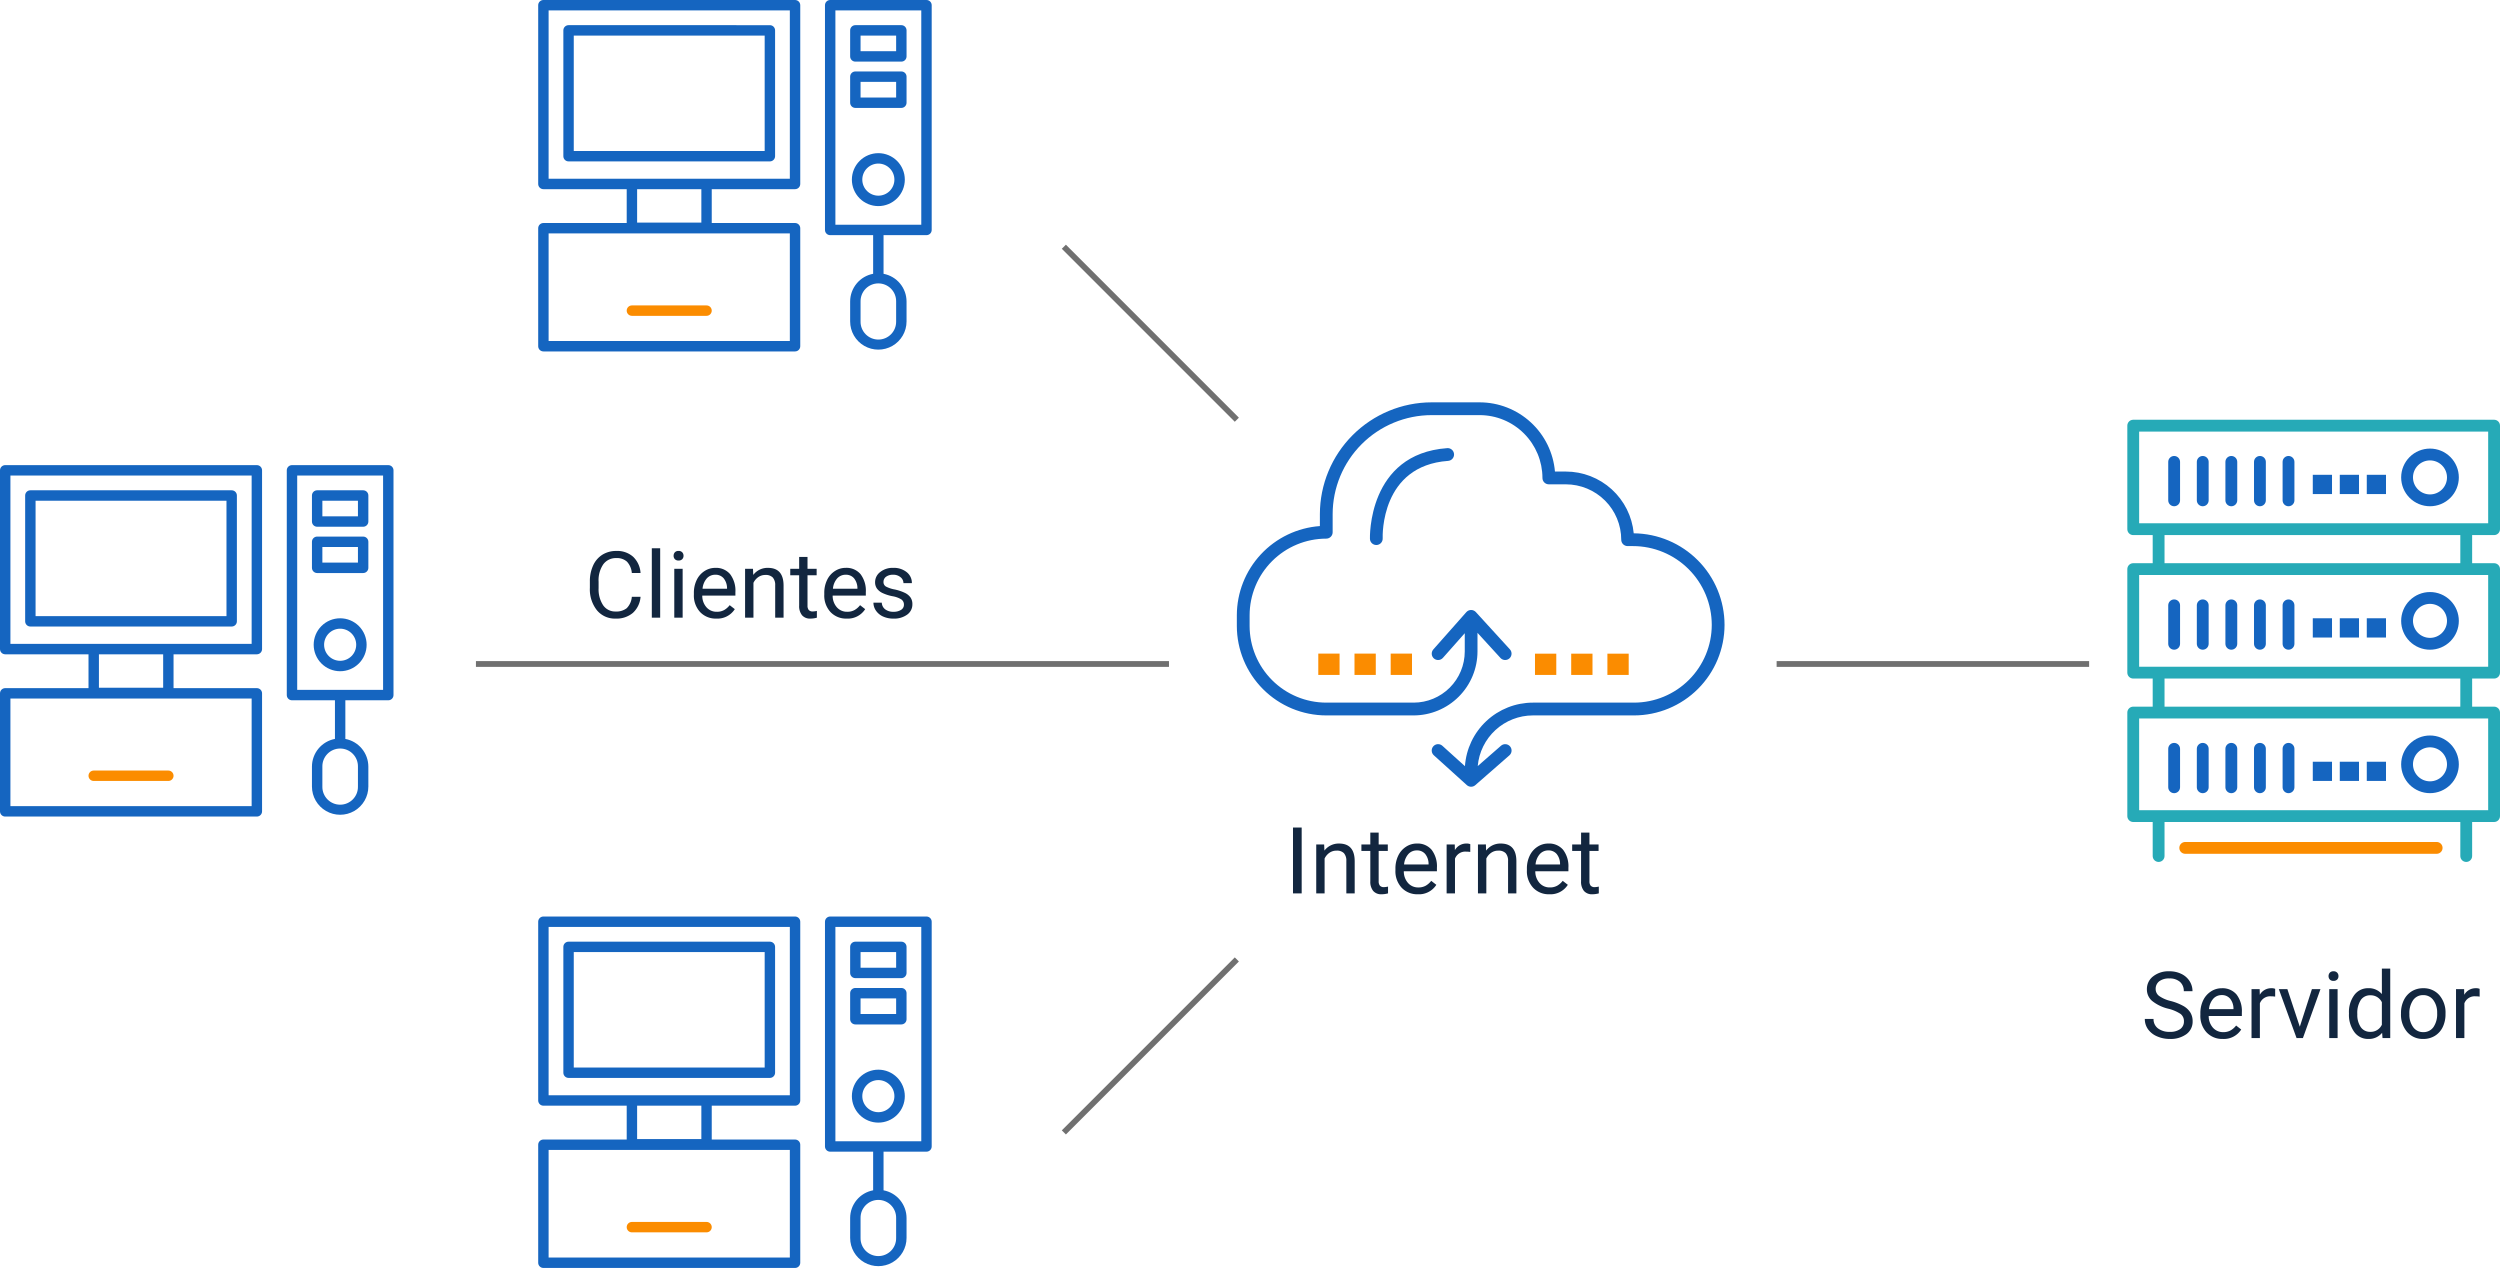 <svg xmlns="http://www.w3.org/2000/svg" xmlns:xlink="http://www.w3.org/1999/xlink" width="432" height="219.102" viewBox="0 0 432 219.102">
  <defs>
    <linearGradient id="linear-gradient" x1="-1.504" y1="3.495" x2="-1.483" y2="3.495" gradientUnits="objectBoundingBox">
      <stop offset="0" stop-color="#9d6262"/>
      <stop offset="1" stop-color="#1a1a1a"/>
    </linearGradient>
    <clipPath id="clip-path">
      <path id="Trazado_601327" data-name="Trazado 601327" d="M87.426,25.478c-13.786.984-13.358,15.534-13.352,15.68a1.1,1.1,0,0,0,1.1,1.059h.043a1.1,1.1,0,0,0,1.059-1.145c-.019-.513-.335-12.56,11.305-13.392a1.105,1.105,0,0,0-.051-2.207,1.046,1.046,0,0,0-.107.006" transform="translate(-74.072 -25.472)" fill="#1565c0"/>
    </clipPath>
    <clipPath id="clip-path-2">
      <path id="Trazado_601328" data-name="Trazado 601328" d="M33.671,0A19.34,19.34,0,0,0,14.351,19.319v2.062A15.478,15.478,0,0,0,0,36.8v1.841A15.474,15.474,0,0,0,15.457,54.1H30.544A11.055,11.055,0,0,0,41.585,43.057V39.828l3.968,4.341a1.1,1.1,0,1,0,1.63-1.49L41.3,36.238a1.121,1.121,0,0,0-.826-.357,1.093,1.093,0,0,0-.817.373l-5.7,6.44a1.1,1.1,0,0,0,.093,1.558,1.116,1.116,0,0,0,.733.277,1.1,1.1,0,0,0,.826-.373l3.776-4.26v3.161a8.845,8.845,0,0,1-8.834,8.834H15.457A13.263,13.263,0,0,1,2.208,38.642V36.8A13.263,13.263,0,0,1,15.457,23.551a1.1,1.1,0,0,0,1.1-1.105V19.319A17.13,17.13,0,0,1,33.671,2.208h8.281A10.869,10.869,0,0,1,52.81,13.063a1.1,1.1,0,0,0,1.105,1.105h2.94a9.577,9.577,0,0,1,9.57,9.567,1.1,1.1,0,0,0,1.105,1.105h.919A13.633,13.633,0,0,1,82.068,38.455,13.45,13.45,0,0,1,68.633,51.891H51.155A11.78,11.78,0,0,0,39.418,62.873l-3.9-3.524a1.1,1.1,0,1,0-1.478,1.639l5.7,5.151a1.1,1.1,0,0,0,1.466.012L47.1,61a1.1,1.1,0,0,0-1.453-1.661l-4.018,3.512A9.579,9.579,0,0,1,51.155,54.1H68.633A15.661,15.661,0,0,0,84.276,38.455,15.842,15.842,0,0,0,68.583,22.632,11.794,11.794,0,0,0,56.856,11.96H54.971A13.08,13.08,0,0,0,41.952,0Z" fill="url(#linear-gradient)"/>
    </clipPath>
    <clipPath id="clip-path-3">
      <rect id="Rectángulo_298110" data-name="Rectángulo 298110" width="3.68" height="3.68" fill="#fb8c00"/>
    </clipPath>
    <clipPath id="clip-path-6">
      <rect id="Rectángulo_298116" data-name="Rectángulo 298116" width="3.679" height="3.679" fill="#fb8c00"/>
    </clipPath>
    <clipPath id="clip-path-8">
      <rect id="Rectángulo_298120" data-name="Rectángulo 298120" width="3.683" height="3.679" fill="#fb8c00"/>
    </clipPath>
    <clipPath id="clip-path-9">
      <path id="Trazado_601329" data-name="Trazado 601329" d="M202.008,55.544V52.1a3.074,3.074,0,1,1,6.147,0v3.448a3.074,3.074,0,1,1-6.147,0M197.659,1.8H212.5V38.836H197.659Zm-.9-1.8a.9.9,0,0,0-.9.9V39.736a.9.9,0,0,0,.9.9h7.422v6.674a4.878,4.878,0,0,0-3.973,4.786v3.448a4.873,4.873,0,1,0,9.746,0V52.1a4.879,4.879,0,0,0-3.974-4.787V40.635H213.4a.9.9,0,0,0,.9-.9V.9a.9.9,0,0,0-.9-.9Z" transform="translate(-195.86 0)" fill="#1565c0"/>
    </clipPath>
    <clipPath id="clip-path-10">
      <path id="Trazado_601330" data-name="Trazado 601330" d="M18.984,18.987H51.973V38.93H18.984Zm-.9-1.8a.9.9,0,0,0-.9.9V39.829a.9.9,0,0,0,.9.9H52.872a.9.9,0,0,0,.9-.9V18.088a.9.9,0,0,0-.9-.9Z" transform="translate(-17.185 -17.188)" fill="#1565c0"/>
    </clipPath>
    <clipPath id="clip-path-11">
      <path id="Trazado_601331" data-name="Trazado 601331" d="M1.8,40.336H43.484V58.928H1.8Zm15.294-7.647h11.1v5.772h-11.1ZM1.8,1.8H43.484v29.09H1.8ZM.9,0A.9.9,0,0,0,0,.9V31.789a.9.9,0,0,0,.9.9H15.295v5.848H.9a.9.9,0,0,0-.9.9V59.828a.9.9,0,0,0,.9.9H44.384a.9.9,0,0,0,.9-.9V39.436a.9.9,0,0,0-.9-.9H29.989V32.689H44.384a.9.9,0,0,0,.9-.9V.9a.9.9,0,0,0-.9-.9Z" fill="#1565c0"/>
    </clipPath>
    <clipPath id="clip-path-12">
      <path id="Trazado_601332" data-name="Trazado 601332" d="M61.347,208.6a.9.9,0,0,0,0,1.8H74.242a.9.9,0,1,0,0-1.8Z" transform="translate(-60.448 -208.604)" fill="#fb8c00"/>
    </clipPath>
    <clipPath id="clip-path-13">
      <path id="Trazado_601333" data-name="Trazado 601333" d="M214.847,18.987h6.147v2.7h-6.147Zm-.9-1.8a.9.9,0,0,0-.9.9v4.5a.9.9,0,0,0,.9.9h7.947a.9.9,0,0,0,.9-.9v-4.5a.9.9,0,0,0-.9-.9Z" transform="translate(-213.048 -17.188)" fill="#1565c0"/>
    </clipPath>
    <clipPath id="clip-path-14">
      <path id="Trazado_601335" data-name="Trazado 601335" d="M216.031,109.172a2.774,2.774,0,1,1,2.774,2.774,2.777,2.777,0,0,1-2.774-2.774m-1.8,0a4.574,4.574,0,1,0,4.573-4.573,4.578,4.578,0,0,0-4.573,4.573" transform="translate(-214.232 -104.599)" fill="#1565c0"/>
    </clipPath>
    <clipPath id="clip-path-16">
      <path id="Trazado_601336" data-name="Trazado 601336" d="M2.045,51.622H62.356V67.467H2.045Zm4.386-6.9H57.542v4.856H6.431ZM2.045,26.833H62.356V42.678H2.045Zm4.386-6.9H57.542v4.856H6.431ZM2.045,2.044H62.356V17.889H2.045ZM1.022,0A1.022,1.022,0,0,0,0,1.022V18.911a1.022,1.022,0,0,0,1.022,1.022H4.386v4.856H1.022A1.022,1.022,0,0,0,0,25.811V43.7a1.021,1.021,0,0,0,1.022,1.022H4.386v4.856H1.022A1.021,1.021,0,0,0,0,50.6V68.489a1.022,1.022,0,0,0,1.022,1.022H4.386v5.878a1.022,1.022,0,0,0,2.045,0V69.511H57.542v5.878a1.022,1.022,0,1,0,2.044,0V69.511h3.792A1.022,1.022,0,0,0,64.4,68.489V50.6a1.021,1.021,0,0,0-1.022-1.022H59.586V44.722h3.792A1.021,1.021,0,0,0,64.4,43.7V25.811a1.022,1.022,0,0,0-1.022-1.022H59.586V19.933h3.792A1.021,1.021,0,0,0,64.4,18.911V1.022A1.022,1.022,0,0,0,63.378,0Z" fill="#26aab7"/>
    </clipPath>
    <clipPath id="clip-path-17">
      <path id="Trazado_601337" data-name="Trazado 601337" d="M166.642,22.317a2.939,2.939,0,1,1,2.939,2.939,2.943,2.943,0,0,1-2.939-2.939m-2.044,0a4.983,4.983,0,1,0,4.983-4.983,4.988,4.988,0,0,0-4.983,4.983" transform="translate(-164.598 -17.334)" fill="#1565c0"/>
    </clipPath>
    <clipPath id="clip-path-18">
      <path id="Trazado_601338" data-name="Trazado 601338" d="M24.592,22.8v6.644a1.022,1.022,0,1,0,2.044,0V22.8a1.022,1.022,0,1,0-2.044,0" transform="translate(-24.592 -21.778)" fill="#1565c0"/>
    </clipPath>
    <clipPath id="clip-path-19">
      <path id="Trazado_601339" data-name="Trazado 601339" d="M41.78,22.8v6.644a1.022,1.022,0,1,0,2.045,0V22.8a1.022,1.022,0,1,0-2.045,0" transform="translate(-41.78 -21.778)" fill="#1565c0"/>
    </clipPath>
    <clipPath id="clip-path-20">
      <path id="Trazado_601340" data-name="Trazado 601340" d="M58.964,22.8v6.644a1.022,1.022,0,1,0,2.045,0V22.8a1.022,1.022,0,1,0-2.045,0" transform="translate(-58.964 -21.778)" fill="#1565c0"/>
    </clipPath>
    <clipPath id="clip-path-21">
      <path id="Trazado_601341" data-name="Trazado 601341" d="M76.149,22.8v6.644a1.022,1.022,0,1,0,2.045,0V22.8a1.022,1.022,0,0,0-2.045,0" transform="translate(-76.149 -21.778)" fill="#1565c0"/>
    </clipPath>
    <clipPath id="clip-path-22">
      <path id="Trazado_601342" data-name="Trazado 601342" d="M93.338,22.8v6.644a1.022,1.022,0,1,0,2.044,0V22.8a1.022,1.022,0,1,0-2.044,0" transform="translate(-93.338 -21.778)" fill="#1565c0"/>
    </clipPath>
    <clipPath id="clip-path-23">
      <rect id="Rectángulo_298136" data-name="Rectángulo 298136" width="3.322" height="3.322" fill="#1565c0"/>
    </clipPath>
    <clipPath id="clip-path-26">
      <path id="Trazado_601343" data-name="Trazado 601343" d="M166.642,108.543a2.939,2.939,0,1,1,2.939,2.939,2.943,2.943,0,0,1-2.939-2.939m-2.044,0a4.983,4.983,0,1,0,4.983-4.983,4.988,4.988,0,0,0-4.983,4.983" transform="translate(-164.598 -103.56)" fill="#1565c0"/>
    </clipPath>
    <clipPath id="clip-path-27">
      <path id="Trazado_601344" data-name="Trazado 601344" d="M24.592,109.027v6.644a1.022,1.022,0,1,0,2.044,0v-6.644a1.022,1.022,0,1,0-2.044,0" transform="translate(-24.592 -108.005)" fill="#1565c0"/>
    </clipPath>
    <clipPath id="clip-path-28">
      <path id="Trazado_601345" data-name="Trazado 601345" d="M41.78,109.027v6.644a1.022,1.022,0,0,0,2.045,0v-6.644a1.022,1.022,0,0,0-2.045,0" transform="translate(-41.78 -108.005)" fill="#1565c0"/>
    </clipPath>
    <clipPath id="clip-path-29">
      <path id="Trazado_601346" data-name="Trazado 601346" d="M58.964,109.027v6.644a1.022,1.022,0,0,0,2.045,0v-6.644a1.022,1.022,0,0,0-2.045,0" transform="translate(-58.964 -108.005)" fill="#1565c0"/>
    </clipPath>
    <clipPath id="clip-path-30">
      <path id="Trazado_601347" data-name="Trazado 601347" d="M76.149,109.027v6.644a1.022,1.022,0,0,0,2.045,0v-6.644a1.022,1.022,0,0,0-2.045,0" transform="translate(-76.149 -108.005)" fill="#1565c0"/>
    </clipPath>
    <clipPath id="clip-path-31">
      <path id="Trazado_601348" data-name="Trazado 601348" d="M93.338,109.027v6.644a1.022,1.022,0,0,0,2.044,0v-6.644a1.022,1.022,0,1,0-2.044,0" transform="translate(-93.338 -108.005)" fill="#1565c0"/>
    </clipPath>
    <clipPath id="clip-path-35">
      <path id="Trazado_601349" data-name="Trazado 601349" d="M166.642,194.77a2.939,2.939,0,1,1,2.939,2.939,2.943,2.943,0,0,1-2.939-2.939m-2.044,0a4.983,4.983,0,1,0,4.983-4.983,4.988,4.988,0,0,0-4.983,4.983" transform="translate(-164.598 -189.787)" fill="#1565c0"/>
    </clipPath>
    <clipPath id="clip-path-36">
      <path id="Trazado_601350" data-name="Trazado 601350" d="M24.592,195.253V201.9a1.022,1.022,0,1,0,2.044,0v-6.644a1.022,1.022,0,1,0-2.044,0" transform="translate(-24.592 -194.231)" fill="#1565c0"/>
    </clipPath>
    <clipPath id="clip-path-37">
      <path id="Trazado_601351" data-name="Trazado 601351" d="M41.78,195.253V201.9a1.022,1.022,0,0,0,2.045,0v-6.644a1.022,1.022,0,0,0-2.045,0" transform="translate(-41.78 -194.231)" fill="#1565c0"/>
    </clipPath>
    <clipPath id="clip-path-38">
      <path id="Trazado_601352" data-name="Trazado 601352" d="M58.964,195.253V201.9a1.022,1.022,0,0,0,2.045,0v-6.644a1.022,1.022,0,0,0-2.045,0" transform="translate(-58.964 -194.231)" fill="#1565c0"/>
    </clipPath>
    <clipPath id="clip-path-39">
      <path id="Trazado_601353" data-name="Trazado 601353" d="M76.149,195.253V201.9a1.022,1.022,0,0,0,2.045,0v-6.644a1.022,1.022,0,0,0-2.045,0" transform="translate(-76.149 -194.231)" fill="#1565c0"/>
    </clipPath>
    <clipPath id="clip-path-40">
      <path id="Trazado_601354" data-name="Trazado 601354" d="M93.338,195.253V201.9a1.022,1.022,0,1,0,2.044,0v-6.644a1.022,1.022,0,1,0-2.044,0" transform="translate(-93.338 -194.231)" fill="#1565c0"/>
    </clipPath>
    <clipPath id="clip-path-44">
      <path id="Trazado_601355" data-name="Trazado 601355" d="M32.281,253.789a1.022,1.022,0,0,0,0,2.045H75.725a1.022,1.022,0,1,0,0-2.045Z" transform="translate(-31.259 -253.789)" fill="#fb8c00"/>
    </clipPath>
  </defs>
  <g id="Grupo_893203" data-name="Grupo 893203" transform="translate(7014 12384.318)">
    <g id="Grupo_889415" data-name="Grupo 889415" transform="translate(-6800.275 -12314.794)" style="isolation: isolate">
      <g id="Grupo_887360" data-name="Grupo 887360" transform="translate(22.999 7.909)">
        <g id="Grupo_887359" data-name="Grupo 887359" clip-path="url(#clip-path)">
          <rect id="Rectángulo_298107" data-name="Rectángulo 298107" width="15.01" height="16.745" transform="translate(-0.432 0)" fill="#1565c0"/>
        </g>
      </g>
      <g id="Grupo_887362" data-name="Grupo 887362">
        <g id="Grupo_887361" data-name="Grupo 887361" clip-path="url(#clip-path-2)">
          <rect id="Rectángulo_298108" data-name="Rectángulo 298108" width="84.276" height="66.425" fill="#1565c0"/>
        </g>
      </g>
      <g id="Grupo_887364" data-name="Grupo 887364" transform="translate(51.521 43.425)">
        <g id="Grupo_887363" data-name="Grupo 887363" clip-path="url(#clip-path-3)">
          <rect id="Rectángulo_298109" data-name="Rectángulo 298109" width="3.68" height="3.68" transform="translate(0 0)" fill="#fb8c00"/>
        </g>
      </g>
      <g id="Grupo_887366" data-name="Grupo 887366" transform="translate(57.778 43.425)">
        <g id="Grupo_887365" data-name="Grupo 887365" clip-path="url(#clip-path-3)">
          <rect id="Rectángulo_298111" data-name="Rectángulo 298111" width="3.68" height="3.68" transform="translate(0 0)" fill="#fb8c00"/>
        </g>
      </g>
      <g id="Grupo_887368" data-name="Grupo 887368" transform="translate(64.034 43.425)">
        <g id="Grupo_887367" data-name="Grupo 887367" clip-path="url(#clip-path-3)">
          <rect id="Rectángulo_298113" data-name="Rectángulo 298113" width="3.68" height="3.68" transform="translate(0 0)" fill="#fb8c00"/>
        </g>
      </g>
      <g id="Grupo_887370" data-name="Grupo 887370" transform="translate(14.075 43.423)">
        <g id="Grupo_887369" data-name="Grupo 887369" clip-path="url(#clip-path-6)">
          <rect id="Rectángulo_298115" data-name="Rectángulo 298115" width="3.679" height="3.679" fill="#fb8c00"/>
        </g>
      </g>
      <g id="Grupo_887372" data-name="Grupo 887372" transform="translate(20.332 43.423)">
        <g id="Grupo_887371" data-name="Grupo 887371" clip-path="url(#clip-path-6)">
          <rect id="Rectángulo_298117" data-name="Rectángulo 298117" width="3.679" height="3.679" transform="translate(0)" fill="#fb8c00"/>
        </g>
      </g>
      <g id="Grupo_887374" data-name="Grupo 887374" transform="translate(26.585 43.423)">
        <g id="Grupo_887373" data-name="Grupo 887373" clip-path="url(#clip-path-8)">
          <rect id="Rectángulo_298119" data-name="Rectángulo 298119" width="3.683" height="3.679" fill="#fb8c00"/>
        </g>
      </g>
    </g>
    <g id="Grupo_889416" data-name="Grupo 889416" transform="translate(-6921 -12384.318)">
      <g id="Grupo_887377" data-name="Grupo 887377" transform="translate(49.557)">
        <g id="Grupo_887376" data-name="Grupo 887376" clip-path="url(#clip-path-9)">
          <rect id="Rectángulo_298121" data-name="Rectángulo 298121" width="19.805" height="60.819" transform="translate(-1.366 0.031) rotate(-1.296)" fill="#1565c0"/>
        </g>
      </g>
      <g id="Grupo_887379" data-name="Grupo 887379" transform="translate(4.348 4.349)" style="isolation: isolate">
        <g id="Grupo_887378" data-name="Grupo 887378" clip-path="url(#clip-path-10)">
          <rect id="Rectángulo_298122" data-name="Rectángulo 298122" width="37.11" height="24.362" transform="translate(-0.532 0.012) rotate(-1.296)" fill="#1565c0"/>
        </g>
      </g>
      <g id="Grupo_887381" data-name="Grupo 887381">
        <g id="Grupo_887380" data-name="Grupo 887380" clip-path="url(#clip-path-11)">
          <rect id="Rectángulo_298123" data-name="Rectángulo 298123" width="46.645" height="61.737" transform="translate(-1.373 0.031) rotate(-1.296)" fill="#1565c0"/>
        </g>
      </g>
      <g id="Grupo_887383" data-name="Grupo 887383" transform="translate(15.295 52.781)" style="isolation: isolate">
        <g id="Grupo_887382" data-name="Grupo 887382" clip-path="url(#clip-path-12)">
          <rect id="Rectángulo_298124" data-name="Rectángulo 298124" width="14.731" height="2.131" transform="matrix(1, -0.023, 0.023, 1, -0.041, 0.001)" fill="#fb8c00"/>
        </g>
      </g>
      <g id="Grupo_887385" data-name="Grupo 887385" transform="translate(53.906 4.349)">
        <g id="Grupo_887384" data-name="Grupo 887384" clip-path="url(#clip-path-13)">
          <rect id="Rectángulo_298125" data-name="Rectángulo 298125" width="9.886" height="6.517" transform="translate(-0.142 0.003) rotate(-1.296)" fill="#1565c0"/>
        </g>
      </g>
      <g id="Grupo_887389" data-name="Grupo 887389" transform="translate(54.205 26.466)">
        <g id="Grupo_887388" data-name="Grupo 887388" clip-path="url(#clip-path-14)">
          <rect id="Rectángulo_298127" data-name="Rectángulo 298127" width="9.352" height="9.351" transform="translate(-0.207 0.005) rotate(-1.296)" fill="#1565c0"/>
        </g>
      </g>
      <g id="Grupo_887391" data-name="Grupo 887391" transform="translate(53.906 12.349)">
        <g id="Grupo_887384-2" data-name="Grupo 887384" clip-path="url(#clip-path-13)">
          <rect id="Rectángulo_298125-2" data-name="Rectángulo 298125" width="9.886" height="6.517" transform="translate(-0.142 0.003) rotate(-1.296)" fill="#1565c0"/>
        </g>
      </g>
    </g>
    <g id="Grupo_889417" data-name="Grupo 889417" transform="translate(-6646.4 -12311.786)">
      <g id="Grupo_887394" data-name="Grupo 887394">
        <g id="Grupo_887393" data-name="Grupo 887393" clip-path="url(#clip-path-16)">
          <rect id="Rectángulo_298128" data-name="Rectángulo 298128" width="64.4" height="76.411" transform="translate(0)" fill="#26aab7"/>
        </g>
      </g>
      <g id="Grupo_887396" data-name="Grupo 887396" transform="translate(47.32 4.983)">
        <g id="Grupo_887395" data-name="Grupo 887395" clip-path="url(#clip-path-17)">
          <rect id="Rectángulo_298129" data-name="Rectángulo 298129" width="9.967" height="9.967" transform="translate(0 0)" fill="#1565c0"/>
        </g>
      </g>
      <g id="Grupo_887398" data-name="Grupo 887398" transform="translate(7.07 6.261)">
        <g id="Grupo_887397" data-name="Grupo 887397" clip-path="url(#clip-path-18)">
          <rect id="Rectángulo_298130" data-name="Rectángulo 298130" width="2.044" height="8.689" transform="translate(0 0)" fill="#1565c0"/>
        </g>
      </g>
      <g id="Grupo_887400" data-name="Grupo 887400" transform="translate(12.011 6.261)">
        <g id="Grupo_887399" data-name="Grupo 887399" clip-path="url(#clip-path-19)">
          <rect id="Rectángulo_298131" data-name="Rectángulo 298131" width="2.045" height="8.689" transform="translate(0 0)" fill="#1565c0"/>
        </g>
      </g>
      <g id="Grupo_887402" data-name="Grupo 887402" transform="translate(16.951 6.261)">
        <g id="Grupo_887401" data-name="Grupo 887401" clip-path="url(#clip-path-20)">
          <rect id="Rectángulo_298132" data-name="Rectángulo 298132" width="2.045" height="8.689" transform="translate(0 0)" fill="#1565c0"/>
        </g>
      </g>
      <g id="Grupo_887404" data-name="Grupo 887404" transform="translate(21.892 6.261)">
        <g id="Grupo_887403" data-name="Grupo 887403" clip-path="url(#clip-path-21)">
          <rect id="Rectángulo_298133" data-name="Rectángulo 298133" width="2.045" height="8.689" transform="translate(0 0)" fill="#1565c0"/>
        </g>
      </g>
      <g id="Grupo_887406" data-name="Grupo 887406" transform="translate(26.833 6.261)">
        <g id="Grupo_887405" data-name="Grupo 887405" clip-path="url(#clip-path-22)">
          <rect id="Rectángulo_298134" data-name="Rectángulo 298134" width="2.044" height="8.689" transform="translate(0 0)" fill="#1565c0"/>
        </g>
      </g>
      <g id="Grupo_887408" data-name="Grupo 887408" transform="translate(32.05 9.519)">
        <g id="Grupo_887407" data-name="Grupo 887407" clip-path="url(#clip-path-23)">
          <rect id="Rectángulo_298135" data-name="Rectángulo 298135" width="3.322" height="3.322" fill="#1565c0"/>
        </g>
      </g>
      <g id="Grupo_887410" data-name="Grupo 887410" transform="translate(36.714 9.519)">
        <g id="Grupo_887409" data-name="Grupo 887409" clip-path="url(#clip-path-23)">
          <rect id="Rectángulo_298137" data-name="Rectángulo 298137" width="3.322" height="3.322" fill="#1565c0"/>
        </g>
      </g>
      <g id="Grupo_887412" data-name="Grupo 887412" transform="translate(41.379 9.519)">
        <g id="Grupo_887411" data-name="Grupo 887411" clip-path="url(#clip-path-23)">
          <rect id="Rectángulo_298139" data-name="Rectángulo 298139" width="3.322" height="3.322" fill="#1565c0"/>
        </g>
      </g>
      <g id="Grupo_887414" data-name="Grupo 887414" transform="translate(47.32 29.772)">
        <g id="Grupo_887413" data-name="Grupo 887413" clip-path="url(#clip-path-26)">
          <rect id="Rectángulo_298141" data-name="Rectángulo 298141" width="9.967" height="9.967" transform="translate(0 0)" fill="#1565c0"/>
        </g>
      </g>
      <g id="Grupo_887416" data-name="Grupo 887416" transform="translate(7.07 31.05)">
        <g id="Grupo_887415" data-name="Grupo 887415" clip-path="url(#clip-path-27)">
          <rect id="Rectángulo_298142" data-name="Rectángulo 298142" width="2.044" height="8.689" transform="translate(0 0)" fill="#1565c0"/>
        </g>
      </g>
      <g id="Grupo_887418" data-name="Grupo 887418" transform="translate(12.011 31.05)">
        <g id="Grupo_887417" data-name="Grupo 887417" clip-path="url(#clip-path-28)">
          <rect id="Rectángulo_298143" data-name="Rectángulo 298143" width="2.045" height="8.689" transform="translate(0 0)" fill="#1565c0"/>
        </g>
      </g>
      <g id="Grupo_887420" data-name="Grupo 887420" transform="translate(16.951 31.05)">
        <g id="Grupo_887419" data-name="Grupo 887419" clip-path="url(#clip-path-29)">
          <rect id="Rectángulo_298144" data-name="Rectángulo 298144" width="2.045" height="8.689" transform="translate(0 0)" fill="#1565c0"/>
        </g>
      </g>
      <g id="Grupo_887422" data-name="Grupo 887422" transform="translate(21.892 31.05)">
        <g id="Grupo_887421" data-name="Grupo 887421" clip-path="url(#clip-path-30)">
          <rect id="Rectángulo_298145" data-name="Rectángulo 298145" width="2.045" height="8.689" transform="translate(0 0)" fill="#1565c0"/>
        </g>
      </g>
      <g id="Grupo_887424" data-name="Grupo 887424" transform="translate(26.833 31.05)">
        <g id="Grupo_887423" data-name="Grupo 887423" clip-path="url(#clip-path-31)">
          <rect id="Rectángulo_298146" data-name="Rectángulo 298146" width="2.044" height="8.689" transform="translate(0 0)" fill="#1565c0"/>
        </g>
      </g>
      <g id="Grupo_887426" data-name="Grupo 887426" transform="translate(32.05 34.308)">
        <g id="Grupo_887425" data-name="Grupo 887425" clip-path="url(#clip-path-23)">
          <rect id="Rectángulo_298147" data-name="Rectángulo 298147" width="3.322" height="3.322" transform="translate(0 0)" fill="#1565c0"/>
        </g>
      </g>
      <g id="Grupo_887428" data-name="Grupo 887428" transform="translate(36.714 34.308)">
        <g id="Grupo_887427" data-name="Grupo 887427" clip-path="url(#clip-path-23)">
          <rect id="Rectángulo_298149" data-name="Rectángulo 298149" width="3.322" height="3.322" transform="translate(0 0)" fill="#1565c0"/>
        </g>
      </g>
      <g id="Grupo_887430" data-name="Grupo 887430" transform="translate(41.379 34.308)">
        <g id="Grupo_887429" data-name="Grupo 887429" clip-path="url(#clip-path-23)">
          <rect id="Rectángulo_298151" data-name="Rectángulo 298151" width="3.322" height="3.322" transform="translate(0 0)" fill="#1565c0"/>
        </g>
      </g>
      <g id="Grupo_887432" data-name="Grupo 887432" transform="translate(47.32 54.561)">
        <g id="Grupo_887431" data-name="Grupo 887431" clip-path="url(#clip-path-35)">
          <rect id="Rectángulo_298153" data-name="Rectángulo 298153" width="9.967" height="9.967" transform="translate(0 0)" fill="#1565c0"/>
        </g>
      </g>
      <g id="Grupo_887434" data-name="Grupo 887434" transform="translate(7.07 55.839)">
        <g id="Grupo_887433" data-name="Grupo 887433" clip-path="url(#clip-path-36)">
          <rect id="Rectángulo_298154" data-name="Rectángulo 298154" width="2.044" height="8.689" transform="translate(0 0)" fill="#1565c0"/>
        </g>
      </g>
      <g id="Grupo_887436" data-name="Grupo 887436" transform="translate(12.011 55.839)">
        <g id="Grupo_887435" data-name="Grupo 887435" clip-path="url(#clip-path-37)">
          <rect id="Rectángulo_298155" data-name="Rectángulo 298155" width="2.045" height="8.689" transform="translate(0 0)" fill="#1565c0"/>
        </g>
      </g>
      <g id="Grupo_887438" data-name="Grupo 887438" transform="translate(16.951 55.839)">
        <g id="Grupo_887437" data-name="Grupo 887437" clip-path="url(#clip-path-38)">
          <rect id="Rectángulo_298156" data-name="Rectángulo 298156" width="2.045" height="8.689" transform="translate(0 0)" fill="#1565c0"/>
        </g>
      </g>
      <g id="Grupo_887440" data-name="Grupo 887440" transform="translate(21.892 55.839)">
        <g id="Grupo_887439" data-name="Grupo 887439" clip-path="url(#clip-path-39)">
          <rect id="Rectángulo_298157" data-name="Rectángulo 298157" width="2.045" height="8.689" transform="translate(0 0)" fill="#1565c0"/>
        </g>
      </g>
      <g id="Grupo_887442" data-name="Grupo 887442" transform="translate(26.833 55.839)">
        <g id="Grupo_887441" data-name="Grupo 887441" clip-path="url(#clip-path-40)">
          <rect id="Rectángulo_298158" data-name="Rectángulo 298158" width="2.044" height="8.689" transform="translate(0 0)" fill="#1565c0"/>
        </g>
      </g>
      <g id="Grupo_887444" data-name="Grupo 887444" transform="translate(32.05 59.097)">
        <g id="Grupo_887443" data-name="Grupo 887443" clip-path="url(#clip-path-23)">
          <rect id="Rectángulo_298159" data-name="Rectángulo 298159" width="3.322" height="3.322" fill="#1565c0"/>
        </g>
      </g>
      <g id="Grupo_887446" data-name="Grupo 887446" transform="translate(36.714 59.097)">
        <g id="Grupo_887445" data-name="Grupo 887445" clip-path="url(#clip-path-23)">
          <rect id="Rectángulo_298161" data-name="Rectángulo 298161" width="3.322" height="3.322" fill="#1565c0"/>
        </g>
      </g>
      <g id="Grupo_887448" data-name="Grupo 887448" transform="translate(41.379 59.097)">
        <g id="Grupo_887447" data-name="Grupo 887447" clip-path="url(#clip-path-23)">
          <rect id="Rectángulo_298163" data-name="Rectángulo 298163" width="3.322" height="3.322" fill="#1565c0"/>
        </g>
      </g>
      <g id="Grupo_887450" data-name="Grupo 887450" transform="translate(8.987 72.961)">
        <g id="Grupo_887449" data-name="Grupo 887449" clip-path="url(#clip-path-44)">
          <rect id="Rectángulo_298165" data-name="Rectángulo 298165" width="45.489" height="2.045" transform="translate(0)" fill="#fb8c00"/>
        </g>
      </g>
    </g>
    <g id="Grupo_889418" data-name="Grupo 889418" transform="translate(-6921 -12225.944)">
      <g id="Grupo_887377-2" data-name="Grupo 887377" transform="translate(49.557)">
        <g id="Grupo_887376-2" data-name="Grupo 887376" clip-path="url(#clip-path-9)">
          <rect id="Rectángulo_298121-2" data-name="Rectángulo 298121" width="19.805" height="60.819" transform="translate(-1.366 0.031) rotate(-1.296)" fill="#1565c0"/>
        </g>
      </g>
      <g id="Grupo_887379-2" data-name="Grupo 887379" transform="translate(4.348 4.349)" style="isolation: isolate">
        <g id="Grupo_887378-2" data-name="Grupo 887378" clip-path="url(#clip-path-10)">
          <rect id="Rectángulo_298122-2" data-name="Rectángulo 298122" width="37.11" height="24.362" transform="translate(-0.532 0.012) rotate(-1.296)" fill="#1565c0"/>
        </g>
      </g>
      <g id="Grupo_887381-2" data-name="Grupo 887381">
        <g id="Grupo_887380-2" data-name="Grupo 887380" clip-path="url(#clip-path-11)">
          <rect id="Rectángulo_298123-2" data-name="Rectángulo 298123" width="46.645" height="61.737" transform="translate(-1.373 0.031) rotate(-1.296)" fill="#1565c0"/>
        </g>
      </g>
      <g id="Grupo_887383-2" data-name="Grupo 887383" transform="translate(15.295 52.781)" style="isolation: isolate">
        <g id="Grupo_887382-2" data-name="Grupo 887382" clip-path="url(#clip-path-12)">
          <rect id="Rectángulo_298124-2" data-name="Rectángulo 298124" width="14.731" height="2.131" transform="matrix(1, -0.023, 0.023, 1, -0.041, 0.001)" fill="#fb8c00"/>
        </g>
      </g>
      <g id="Grupo_887385-2" data-name="Grupo 887385" transform="translate(53.906 4.349)">
        <g id="Grupo_887384-3" data-name="Grupo 887384" clip-path="url(#clip-path-13)">
          <rect id="Rectángulo_298125-3" data-name="Rectángulo 298125" width="9.886" height="6.517" transform="translate(-0.142 0.003) rotate(-1.296)" fill="#1565c0"/>
        </g>
      </g>
      <g id="Grupo_887389-2" data-name="Grupo 887389" transform="translate(54.205 26.466)">
        <g id="Grupo_887388-2" data-name="Grupo 887388" clip-path="url(#clip-path-14)">
          <rect id="Rectángulo_298127-2" data-name="Rectángulo 298127" width="9.352" height="9.351" transform="translate(-0.207 0.005) rotate(-1.296)" fill="#1565c0"/>
        </g>
      </g>
      <g id="Grupo_887391-2" data-name="Grupo 887391" transform="translate(53.906 12.349)">
        <g id="Grupo_887384-4" data-name="Grupo 887384" clip-path="url(#clip-path-13)">
          <rect id="Rectángulo_298125-4" data-name="Rectángulo 298125" width="9.886" height="6.517" transform="translate(-0.142 0.003) rotate(-1.296)" fill="#1565c0"/>
        </g>
      </g>
    </g>
    <g id="Grupo_889419" data-name="Grupo 889419" transform="translate(-7014 -12303.944)">
      <g id="Grupo_887377-3" data-name="Grupo 887377" transform="translate(49.557)">
        <g id="Grupo_887376-3" data-name="Grupo 887376" clip-path="url(#clip-path-9)">
          <rect id="Rectángulo_298121-3" data-name="Rectángulo 298121" width="19.805" height="60.819" transform="translate(-1.366 0.031) rotate(-1.296)" fill="#1565c0"/>
        </g>
      </g>
      <g id="Grupo_887379-3" data-name="Grupo 887379" transform="translate(4.348 4.349)" style="isolation: isolate">
        <g id="Grupo_887378-3" data-name="Grupo 887378" clip-path="url(#clip-path-10)">
          <rect id="Rectángulo_298122-3" data-name="Rectángulo 298122" width="37.11" height="24.362" transform="translate(-0.532 0.012) rotate(-1.296)" fill="#1565c0"/>
        </g>
      </g>
      <g id="Grupo_887381-3" data-name="Grupo 887381">
        <g id="Grupo_887380-3" data-name="Grupo 887380" clip-path="url(#clip-path-11)">
          <rect id="Rectángulo_298123-3" data-name="Rectángulo 298123" width="46.645" height="61.737" transform="translate(-1.373 0.031) rotate(-1.296)" fill="#1565c0"/>
        </g>
      </g>
      <g id="Grupo_887383-3" data-name="Grupo 887383" transform="translate(15.295 52.781)" style="isolation: isolate">
        <g id="Grupo_887382-3" data-name="Grupo 887382" clip-path="url(#clip-path-12)">
          <rect id="Rectángulo_298124-3" data-name="Rectángulo 298124" width="14.731" height="2.131" transform="matrix(1, -0.023, 0.023, 1, -0.041, 0.001)" fill="#fb8c00"/>
        </g>
      </g>
      <g id="Grupo_887385-3" data-name="Grupo 887385" transform="translate(53.906 4.349)">
        <g id="Grupo_887384-5" data-name="Grupo 887384" clip-path="url(#clip-path-13)">
          <rect id="Rectángulo_298125-5" data-name="Rectángulo 298125" width="9.886" height="6.517" transform="translate(-0.142 0.003) rotate(-1.296)" fill="#1565c0"/>
        </g>
      </g>
      <g id="Grupo_887389-3" data-name="Grupo 887389" transform="translate(54.205 26.466)">
        <g id="Grupo_887388-3" data-name="Grupo 887388" clip-path="url(#clip-path-14)">
          <rect id="Rectángulo_298127-3" data-name="Rectángulo 298127" width="9.352" height="9.351" transform="translate(-0.207 0.005) rotate(-1.296)" fill="#1565c0"/>
        </g>
      </g>
      <g id="Grupo_887391-3" data-name="Grupo 887391" transform="translate(53.906 12.349)">
        <g id="Grupo_887384-6" data-name="Grupo 887384" clip-path="url(#clip-path-13)">
          <rect id="Rectángulo_298125-6" data-name="Rectángulo 298125" width="9.886" height="6.517" transform="translate(-0.142 0.003) rotate(-1.296)" fill="#1565c0"/>
        </g>
      </g>
    </g>
    <path id="Trazado_604266" data-name="Trazado 604266" d="M9.688-3.609A4.185,4.185,0,0,1,8.355-.824a4.365,4.365,0,0,1-2.98.98,4.008,4.008,0,0,1-3.23-1.445A5.815,5.815,0,0,1,.93-5.156V-6.25A6.481,6.481,0,0,1,1.5-9.039,4.231,4.231,0,0,1,3.1-10.887a4.47,4.47,0,0,1,2.406-.645A4.11,4.11,0,0,1,8.414-10.52a4.235,4.235,0,0,1,1.273,2.8H8.18a3.254,3.254,0,0,0-.848-1.969A2.569,2.569,0,0,0,5.508-10.3,2.685,2.685,0,0,0,3.254-9.234a4.875,4.875,0,0,0-.816,3.023v1.1a5.011,5.011,0,0,0,.773,2.945A2.5,2.5,0,0,0,5.375-1.07a2.887,2.887,0,0,0,1.918-.566A3.143,3.143,0,0,0,8.18-3.609ZM13.078,0H11.633V-12h1.445Zm3.883,0H15.516V-8.453h1.445ZM15.4-10.7a.863.863,0,0,1,.215-.594.807.807,0,0,1,.637-.242.819.819,0,0,1,.641.242.854.854,0,0,1,.219.594.826.826,0,0,1-.219.586.834.834,0,0,1-.641.234.821.821,0,0,1-.637-.234A.834.834,0,0,1,15.4-10.7ZM22.781.156a3.693,3.693,0,0,1-2.8-1.129,4.19,4.19,0,0,1-1.078-3.02v-.266a5.073,5.073,0,0,1,.48-2.246A3.748,3.748,0,0,1,20.73-8.051,3.378,3.378,0,0,1,22.6-8.609a3.166,3.166,0,0,1,2.563,1.086,4.7,4.7,0,0,1,.914,3.109v.6H20.352a3,3,0,0,0,.73,2.02,2.3,2.3,0,0,0,1.777.77,2.517,2.517,0,0,0,1.3-.312,3.259,3.259,0,0,0,.93-.828l.883.688A3.55,3.55,0,0,1,22.781.156ZM22.6-7.422a1.928,1.928,0,0,0-1.469.637A3.1,3.1,0,0,0,20.4-5h4.234v-.109a2.753,2.753,0,0,0-.594-1.707A1.815,1.815,0,0,0,22.6-7.422Zm6.516-1.031.047,1.063A3.08,3.08,0,0,1,31.7-8.609q2.68,0,2.7,3.023V0H32.953V-5.594a1.946,1.946,0,0,0-.418-1.352,1.675,1.675,0,0,0-1.277-.437,2.086,2.086,0,0,0-1.234.375,2.546,2.546,0,0,0-.828.984V0H27.75V-8.453ZM38.539-10.5v2.047h1.578v1.117H38.539v5.242a1.171,1.171,0,0,0,.211.762.888.888,0,0,0,.719.254,3.5,3.5,0,0,0,.688-.094V0a4.19,4.19,0,0,1-1.109.156A1.8,1.8,0,0,1,37.586-.43a2.517,2.517,0,0,1-.492-1.664V-7.336H35.555V-8.453h1.539V-10.5ZM45.313.156a3.693,3.693,0,0,1-2.8-1.129,4.19,4.19,0,0,1-1.078-3.02v-.266a5.073,5.073,0,0,1,.48-2.246,3.748,3.748,0,0,1,1.344-1.547,3.378,3.378,0,0,1,1.871-.559A3.166,3.166,0,0,1,47.7-7.523a4.7,4.7,0,0,1,.914,3.109v.6H42.883a3,3,0,0,0,.73,2.02,2.3,2.3,0,0,0,1.777.77,2.517,2.517,0,0,0,1.3-.312,3.259,3.259,0,0,0,.93-.828l.883.688A3.55,3.55,0,0,1,45.313.156Zm-.18-7.578a1.928,1.928,0,0,0-1.469.637A3.1,3.1,0,0,0,42.93-5h4.234v-.109a2.753,2.753,0,0,0-.594-1.707A1.815,1.815,0,0,0,45.133-7.422ZM55.2-2.242a1.064,1.064,0,0,0-.441-.91,4.249,4.249,0,0,0-1.539-.559,7.277,7.277,0,0,1-1.742-.562,2.479,2.479,0,0,1-.953-.781,1.869,1.869,0,0,1-.309-1.078A2.193,2.193,0,0,1,51.1-7.891a3.432,3.432,0,0,1,2.246-.719,3.532,3.532,0,0,1,2.332.742,2.357,2.357,0,0,1,.895,1.9H55.117a1.3,1.3,0,0,0-.5-1.023,1.888,1.888,0,0,0-1.27-.43,1.976,1.976,0,0,0-1.234.344,1.082,1.082,0,0,0-.445.9.877.877,0,0,0,.414.789,5.1,5.1,0,0,0,1.5.508,7.8,7.8,0,0,1,1.754.578,2.558,2.558,0,0,1,1,.809,1.988,1.988,0,0,1,.324,1.152,2.163,2.163,0,0,1-.906,1.816,3.8,3.8,0,0,1-2.352.684,4.257,4.257,0,0,1-1.8-.359,2.922,2.922,0,0,1-1.223-1A2.42,2.42,0,0,1,49.93-2.6h1.445a1.5,1.5,0,0,0,.582,1.152,2.258,2.258,0,0,0,1.434.426,2.331,2.331,0,0,0,1.316-.332A1.02,1.02,0,0,0,55.2-2.242Z" transform="translate(-6913 -12277.581)" fill="#12263f"/>
    <path id="Trazado_604265" data-name="Trazado 604265" d="M2.93,0H1.43V-11.375h1.5ZM6.813-8.453l.047,1.063A3.08,3.08,0,0,1,9.391-8.609q2.68,0,2.7,3.023V0H10.648V-5.594a1.946,1.946,0,0,0-.418-1.352,1.675,1.675,0,0,0-1.277-.437,2.086,2.086,0,0,0-1.234.375,2.546,2.546,0,0,0-.828.984V0H5.445V-8.453ZM16.234-10.5v2.047h1.578v1.117H16.234v5.242a1.171,1.171,0,0,0,.211.762.888.888,0,0,0,.719.254,3.5,3.5,0,0,0,.688-.094V0a4.19,4.19,0,0,1-1.109.156A1.8,1.8,0,0,1,15.281-.43a2.517,2.517,0,0,1-.492-1.664V-7.336H13.25V-8.453h1.539V-10.5ZM23.008.156a3.693,3.693,0,0,1-2.8-1.129,4.19,4.19,0,0,1-1.078-3.02v-.266a5.073,5.073,0,0,1,.48-2.246,3.748,3.748,0,0,1,1.344-1.547,3.378,3.378,0,0,1,1.871-.559,3.166,3.166,0,0,1,2.563,1.086A4.7,4.7,0,0,1,26.3-4.414v.6H20.578a3,3,0,0,0,.73,2.02,2.3,2.3,0,0,0,1.777.77,2.517,2.517,0,0,0,1.3-.312,3.259,3.259,0,0,0,.93-.828l.883.688A3.55,3.55,0,0,1,23.008.156Zm-.18-7.578a1.928,1.928,0,0,0-1.469.637A3.1,3.1,0,0,0,20.625-5h4.234v-.109a2.753,2.753,0,0,0-.594-1.707A1.815,1.815,0,0,0,22.828-7.422Zm9.234.266a4.331,4.331,0,0,0-.711-.055A1.9,1.9,0,0,0,29.422-6V0H27.977V-8.453h1.406l.023.977a2.251,2.251,0,0,1,2.016-1.133,1.477,1.477,0,0,1,.641.109Zm2.7-1.3L34.8-7.391a3.08,3.08,0,0,1,2.531-1.219q2.68,0,2.7,3.023V0H38.594V-5.594a1.946,1.946,0,0,0-.418-1.352A1.675,1.675,0,0,0,36.9-7.383a2.086,2.086,0,0,0-1.234.375,2.546,2.546,0,0,0-.828.984V0H33.391V-8.453ZM45.727.156a3.693,3.693,0,0,1-2.8-1.129,4.19,4.19,0,0,1-1.078-3.02v-.266a5.073,5.073,0,0,1,.48-2.246,3.748,3.748,0,0,1,1.344-1.547,3.378,3.378,0,0,1,1.871-.559,3.166,3.166,0,0,1,2.563,1.086,4.7,4.7,0,0,1,.914,3.109v.6H43.3a3,3,0,0,0,.73,2.02,2.3,2.3,0,0,0,1.777.77,2.517,2.517,0,0,0,1.3-.312,3.259,3.259,0,0,0,.93-.828l.883.688A3.55,3.55,0,0,1,45.727.156Zm-.18-7.578a1.928,1.928,0,0,0-1.469.637A3.1,3.1,0,0,0,43.344-5h4.234v-.109a2.753,2.753,0,0,0-.594-1.707A1.815,1.815,0,0,0,45.547-7.422ZM52.656-10.5v2.047h1.578v1.117H52.656v5.242a1.171,1.171,0,0,0,.211.762.888.888,0,0,0,.719.254,3.5,3.5,0,0,0,.688-.094V0a4.19,4.19,0,0,1-1.109.156A1.8,1.8,0,0,1,51.7-.43a2.517,2.517,0,0,1-.492-1.664V-7.336H49.672V-8.453h1.539V-10.5Z" transform="translate(-6792 -12229.944)" fill="#12263f"/>
    <path id="Trazado_604267" data-name="Trazado 604267" d="M4.672-5.07A7.053,7.053,0,0,1,1.863-6.434a2.6,2.6,0,0,1-.879-2,2.751,2.751,0,0,1,1.074-2.223,4.269,4.269,0,0,1,2.793-.879,4.66,4.66,0,0,1,2.09.453,3.436,3.436,0,0,1,1.422,1.25,3.2,3.2,0,0,1,.5,1.742H7.359A2.069,2.069,0,0,0,6.7-9.707a2.675,2.675,0,0,0-1.852-.59,2.736,2.736,0,0,0-1.73.488A1.628,1.628,0,0,0,2.5-8.453a1.465,1.465,0,0,0,.59,1.176A5.79,5.79,0,0,0,5.1-6.4a9.3,9.3,0,0,1,2.219.879A3.367,3.367,0,0,1,8.5-4.4a2.861,2.861,0,0,1,.387,1.508A2.658,2.658,0,0,1,7.813-.676,4.6,4.6,0,0,1,4.93.156,5.347,5.347,0,0,1,2.742-.293a3.681,3.681,0,0,1-1.566-1.23A3,3,0,0,1,.625-3.3H2.133a1.959,1.959,0,0,0,.762,1.629,3.207,3.207,0,0,0,2.035.6,2.948,2.948,0,0,0,1.82-.484,1.573,1.573,0,0,0,.633-1.32A1.545,1.545,0,0,0,6.8-4.168,6.755,6.755,0,0,0,4.672-5.07ZM14.094.156A3.693,3.693,0,0,1,11.3-.973a4.19,4.19,0,0,1-1.078-3.02v-.266A5.073,5.073,0,0,1,10.7-6.5a3.748,3.748,0,0,1,1.344-1.547,3.378,3.378,0,0,1,1.871-.559,3.166,3.166,0,0,1,2.563,1.086,4.7,4.7,0,0,1,.914,3.109v.6H11.664a3,3,0,0,0,.73,2.02,2.3,2.3,0,0,0,1.777.77,2.517,2.517,0,0,0,1.3-.312,3.259,3.259,0,0,0,.93-.828l.883.688A3.55,3.55,0,0,1,14.094.156Zm-.18-7.578a1.928,1.928,0,0,0-1.469.637A3.1,3.1,0,0,0,11.711-5h4.234v-.109a2.753,2.753,0,0,0-.594-1.707A1.815,1.815,0,0,0,13.914-7.422Zm9.234.266a4.331,4.331,0,0,0-.711-.055A1.9,1.9,0,0,0,20.508-6V0H19.063V-8.453h1.406l.023.977a2.251,2.251,0,0,1,2.016-1.133,1.477,1.477,0,0,1,.641.109Zm4.258,5.2L29.5-8.453h1.477L27.945,0h-1.1L23.781-8.453h1.477ZM33.938,0H32.492V-8.453h1.445ZM32.375-10.7a.863.863,0,0,1,.215-.594.807.807,0,0,1,.637-.242.819.819,0,0,1,.641.242.854.854,0,0,1,.219.594.826.826,0,0,1-.219.586.834.834,0,0,1-.641.234.821.821,0,0,1-.637-.234A.834.834,0,0,1,32.375-10.7ZM35.9-4.3a4.952,4.952,0,0,1,.922-3.129,2.915,2.915,0,0,1,2.414-1.184,2.932,2.932,0,0,1,2.352,1.016V-12h1.445V0H41.7l-.07-.906A2.943,2.943,0,0,1,39.219.156a2.887,2.887,0,0,1-2.395-1.2A5.008,5.008,0,0,1,35.9-4.187Zm1.445.164a3.749,3.749,0,0,0,.594,2.25,1.92,1.92,0,0,0,1.641.813A2.108,2.108,0,0,0,41.586-2.3V-6.187a2.125,2.125,0,0,0-1.992-1.2,1.929,1.929,0,0,0-1.656.82A4.128,4.128,0,0,0,37.344-4.133ZM44.891-4.3a4.993,4.993,0,0,1,.488-2.234A3.643,3.643,0,0,1,46.738-8.07a3.7,3.7,0,0,1,1.988-.539,3.565,3.565,0,0,1,2.793,1.2,4.6,4.6,0,0,1,1.066,3.18v.1a5.036,5.036,0,0,1-.473,2.215A3.589,3.589,0,0,1,50.762-.391a3.743,3.743,0,0,1-2.02.547,3.556,3.556,0,0,1-2.785-1.2A4.575,4.575,0,0,1,44.891-4.2Zm1.453.172A3.616,3.616,0,0,0,47-1.875a2.088,2.088,0,0,0,1.746.852,2.075,2.075,0,0,0,1.75-.863A3.955,3.955,0,0,0,51.141-4.3a3.61,3.61,0,0,0-.66-2.254,2.1,2.1,0,0,0-1.754-.863A2.075,2.075,0,0,0,47-6.57,3.925,3.925,0,0,0,46.344-4.133ZM58.484-7.156a4.331,4.331,0,0,0-.711-.055A1.9,1.9,0,0,0,55.844-6V0H54.4V-8.453H55.8l.023.977a2.251,2.251,0,0,1,2.016-1.133,1.477,1.477,0,0,1,.641.109Z" transform="translate(-6644 -12204.944)" fill="#12263f"/>
    <path id="Trazado_604188" data-name="Trazado 604188" d="M-7997.275-10830.7l-29.892-29.892" transform="translate(1197 -1481.091)" fill="none" stroke="#707070" stroke-width="1"/>
    <path id="Trazado_604189" data-name="Trazado 604189" d="M-7997.275-10860.586l-29.892,29.892" transform="translate(1197 -1357.941)" fill="none" stroke="#707070" stroke-width="1"/>
    <path id="Trazado_604190" data-name="Trazado 604190" d="M-8009-10792.49h-119.758" transform="translate(1197 -1477.091)" fill="none" stroke="#707070" stroke-width="1"/>
    <path id="Trazado_604191" data-name="Trazado 604191" d="M-8074.758-10792.49h-54" transform="translate(1421.758 -1477.091)" fill="none" stroke="#707070" stroke-width="1"/>
  </g>
</svg>
